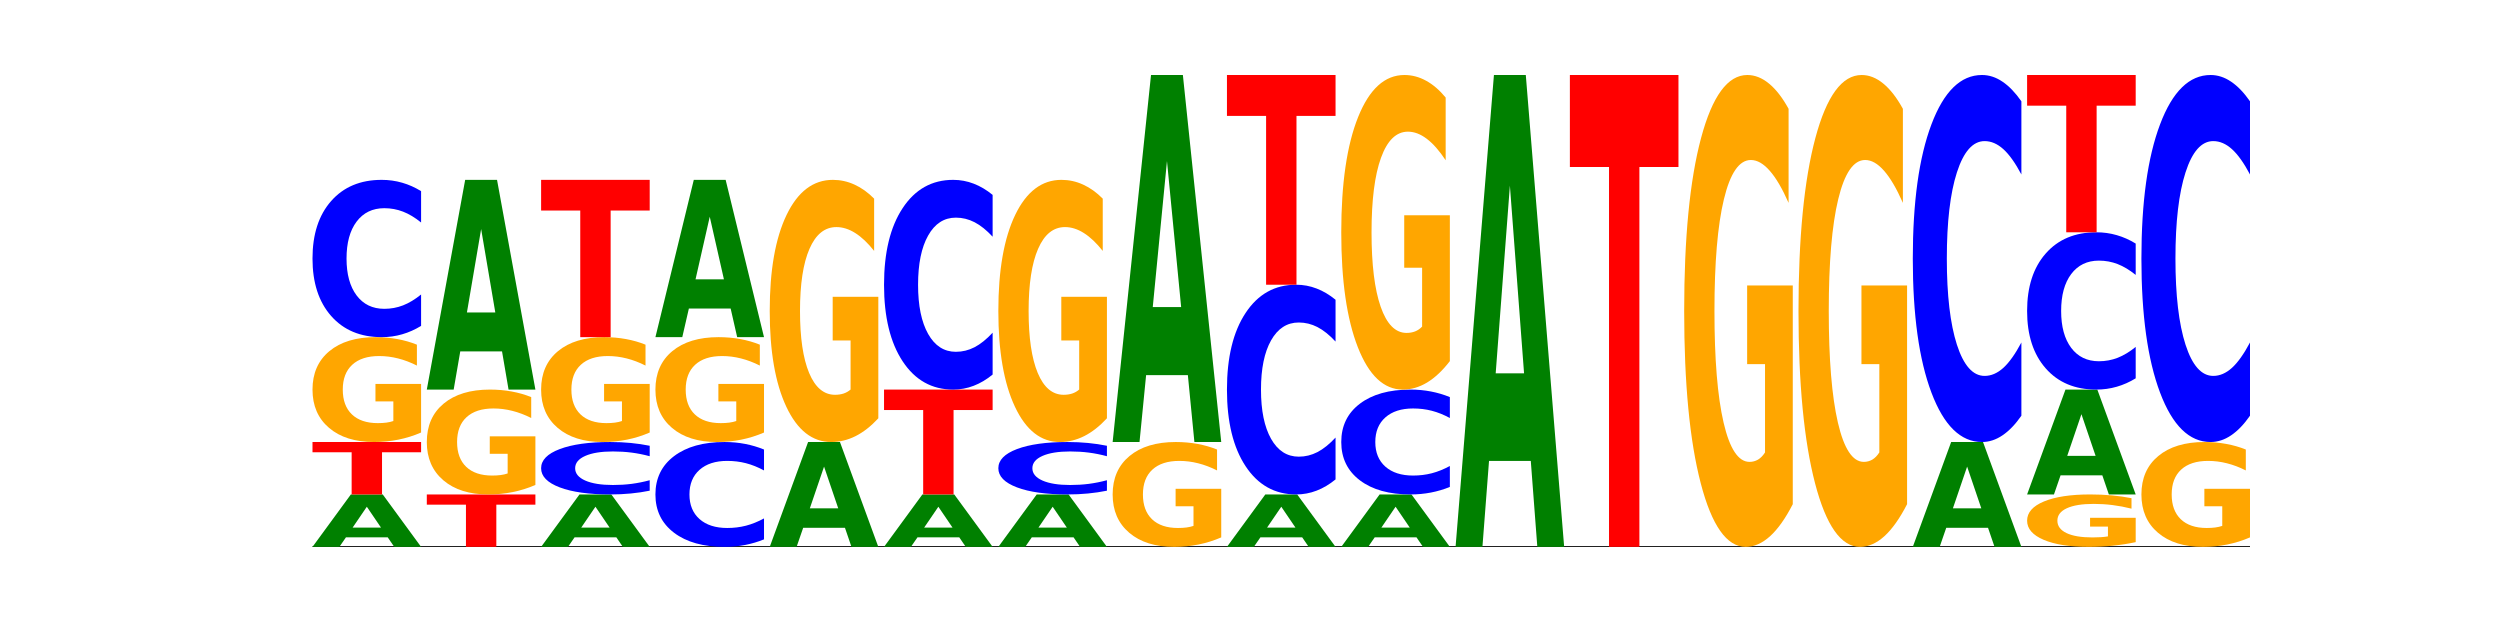 <?xml version="1.0" encoding="utf-8" standalone="no"?>
<!DOCTYPE svg PUBLIC "-//W3C//DTD SVG 1.1//EN"
  "http://www.w3.org/Graphics/SVG/1.1/DTD/svg11.dtd">
<!-- Created with matplotlib (https://matplotlib.org/) -->
<svg height="180pt" version="1.1" viewBox="0 0 720 180" width="720pt" xmlns="http://www.w3.org/2000/svg" xmlns:xlink="http://www.w3.org/1999/xlink">
 <defs>
  <style type="text/css">*{stroke-linecap:butt;stroke-linejoin:round;}</style>
 </defs>
 <g id="figure_1">
  <g id="patch_1">
   <path d="M 0 180 
L 720 180 
L 720 0 
L 0 0 
z
" style="fill:none;"/>
  </g>
  <g id="axes_1">
   <g id="line2d_1">
    <path clip-path="url(#p771f5135f5)" d="M 90 157.5 
L 648 157.5 
" style="fill:none;stroke:#000000;stroke-linecap:square;stroke-width:0.5;"/>
   </g>
   <g id="patch_2">
    <path clip-path="url(#p771f5135f5)" d="M 111.664 154.749 
L 99.636 154.749 
L 97.737 157.5 
L 90 157.5 
L 101.049 142.4 
L 110.225 142.4 
L 121.274 157.5 
L 113.544 157.5 
z
M 101.554 151.947 
L 109.726 151.947 
L 105.647 145.94 
z
" style="fill:#008000;"/>
   </g>
   <g id="patch_3">
    <path clip-path="url(#p771f5135f5)" d="M 90 127.3 
L 121.274 127.3 
L 121.274 130.245 
L 110.023 130.245 
L 110.023 142.4 
L 101.273 142.4 
L 101.273 130.245 
L 90 130.245 
z
" style="fill:#ff0000;"/>
   </g>
   <g id="patch_4">
    <path clip-path="url(#p771f5135f5)" d="M 121.274 124.568 
Q 118.12 125.934 114.728 126.62 
Q 111.336 127.3 107.719 127.3 
Q 99.546 127.3 94.773 123.233 
Q 90 119.165 90 112.209 
Q 90 105.172 94.857 101.136 
Q 99.722 97.1 108.181 97.1 
Q 111.441 97.1 114.427 97.649 
Q 117.419 98.192 120.069 99.265 
L 120.069 105.285 
Q 117.335 103.906 114.63 103.226 
Q 111.924 102.54 109.205 102.54 
Q 104.172 102.54 101.446 105.048 
Q 98.719 107.549 98.719 112.209 
Q 98.719 116.826 101.348 119.346 
Q 103.976 121.86 108.812 121.86 
Q 110.13 121.86 111.258 121.717 
Q 112.387 121.567 113.284 121.255 
L 113.284 115.603 
L 108.132 115.603 
L 108.132 110.569 
L 121.274 110.569 
z
" style="fill:#ffa600;"/>
   </g>
   <g id="patch_5">
    <path clip-path="url(#p771f5135f5)" d="M 121.274 93.853 
Q 118.658 95.462 115.829 96.277 
Q 113.001 97.1 109.92 97.1 
Q 100.732 97.1 95.366 90.999 
Q 90 84.898 90 74.464 
Q 90 63.993 95.366 57.901 
Q 100.732 51.8 109.92 51.8 
Q 113.001 51.8 115.829 52.623 
Q 118.658 53.438 121.274 55.047 
L 121.274 64.077 
Q 118.635 61.944 116.074 60.952 
Q 113.513 59.96 110.684 59.96 
Q 105.61 59.96 102.702 63.824 
Q 99.802 67.68 99.802 74.464 
Q 99.802 81.22 102.702 85.085 
Q 105.61 88.94 110.684 88.94 
Q 113.513 88.94 116.074 87.948 
Q 118.635 86.947 121.274 84.814 
z
" style="fill:#0000ff;"/>
   </g>
   <g id="patch_6">
    <path clip-path="url(#p771f5135f5)" d="M 122.92 142.4 
L 154.195 142.4 
L 154.195 145.345 
L 142.943 145.345 
L 142.943 157.5 
L 134.194 157.5 
L 134.194 145.345 
L 122.92 145.345 
z
" style="fill:#ff0000;"/>
   </g>
   <g id="patch_7">
    <path clip-path="url(#p771f5135f5)" d="M 154.195 139.668 
Q 151.041 141.034 147.648 141.72 
Q 144.256 142.4 140.639 142.4 
Q 132.467 142.4 127.694 138.333 
Q 122.92 134.265 122.92 127.309 
Q 122.92 120.272 127.778 116.236 
Q 132.642 112.2 141.102 112.2 
Q 144.361 112.2 147.347 112.749 
Q 150.34 113.292 152.989 114.365 
L 152.989 120.385 
Q 150.256 119.006 147.55 118.326 
Q 144.845 117.64 142.125 117.64 
Q 137.093 117.64 134.366 120.148 
Q 131.64 122.649 131.64 127.309 
Q 131.64 131.926 134.268 134.446 
Q 136.896 136.96 141.733 136.96 
Q 143.05 136.96 144.179 136.817 
Q 145.307 136.667 146.204 136.355 
L 146.204 130.703 
L 141.053 130.703 
L 141.053 125.669 
L 154.195 125.669 
z
" style="fill:#ffa600;"/>
   </g>
   <g id="patch_8">
    <path clip-path="url(#p771f5135f5)" d="M 144.584 101.197 
L 132.557 101.197 
L 130.657 112.2 
L 122.92 112.2 
L 133.97 51.8 
L 143.145 51.8 
L 154.195 112.2 
L 146.464 112.2 
z
M 134.475 89.987 
L 142.647 89.987 
L 138.567 65.962 
z
" style="fill:#008000;"/>
   </g>
   <g id="patch_9">
    <path clip-path="url(#p771f5135f5)" d="M 177.504 154.749 
L 165.477 154.749 
L 163.578 157.5 
L 155.841 157.5 
L 166.89 142.4 
L 176.066 142.4 
L 187.115 157.5 
L 179.384 157.5 
z
M 167.395 151.947 
L 175.567 151.947 
L 171.487 145.94 
z
" style="fill:#008000;"/>
   </g>
   <g id="patch_10">
    <path clip-path="url(#p771f5135f5)" d="M 187.115 141.318 
Q 184.499 141.854 181.67 142.126 
Q 178.841 142.4 175.76 142.4 
Q 166.573 142.4 161.207 140.366 
Q 155.841 138.333 155.841 134.855 
Q 155.841 131.364 161.207 129.334 
Q 166.573 127.3 175.76 127.3 
Q 178.841 127.3 181.67 127.574 
Q 184.499 127.846 187.115 128.382 
L 187.115 131.392 
Q 184.475 130.681 181.914 130.351 
Q 179.354 130.02 176.525 130.02 
Q 171.45 130.02 168.543 131.308 
Q 165.643 132.593 165.643 134.855 
Q 165.643 137.107 168.543 138.395 
Q 171.45 139.68 176.525 139.68 
Q 179.354 139.68 181.914 139.349 
Q 184.475 139.016 187.115 138.305 
z
" style="fill:#0000ff;"/>
   </g>
   <g id="patch_11">
    <path clip-path="url(#p771f5135f5)" d="M 187.115 124.568 
Q 183.961 125.934 180.569 126.62 
Q 177.176 127.3 173.56 127.3 
Q 165.387 127.3 160.614 123.233 
Q 155.841 119.165 155.841 112.209 
Q 155.841 105.172 160.698 101.136 
Q 165.562 97.1 174.022 97.1 
Q 177.281 97.1 180.267 97.649 
Q 183.26 98.192 185.909 99.265 
L 185.909 105.285 
Q 183.176 103.906 180.47 103.226 
Q 177.765 102.54 175.045 102.54 
Q 170.013 102.54 167.286 105.048 
Q 164.56 107.549 164.56 112.209 
Q 164.56 116.826 167.188 119.346 
Q 169.817 121.86 174.653 121.86 
Q 175.971 121.86 177.099 121.717 
Q 178.228 121.567 179.125 121.255 
L 179.125 115.603 
L 173.973 115.603 
L 173.973 110.569 
L 187.115 110.569 
z
" style="fill:#ffa600;"/>
   </g>
   <g id="patch_12">
    <path clip-path="url(#p771f5135f5)" d="M 155.841 51.8 
L 187.115 51.8 
L 187.115 60.635 
L 175.864 60.635 
L 175.864 97.1 
L 167.114 97.1 
L 167.114 60.635 
L 155.841 60.635 
z
" style="fill:#ff0000;"/>
   </g>
   <g id="patch_13">
    <path clip-path="url(#p771f5135f5)" d="M 220.035 155.335 
Q 217.419 156.408 214.591 156.951 
Q 211.762 157.5 208.681 157.5 
Q 199.493 157.5 194.127 153.433 
Q 188.761 149.365 188.761 142.409 
Q 188.761 135.429 194.127 131.367 
Q 199.493 127.3 208.681 127.3 
Q 211.762 127.3 214.591 127.849 
Q 217.419 128.392 220.035 129.465 
L 220.035 135.485 
Q 217.396 134.062 214.835 133.401 
Q 212.274 132.74 209.445 132.74 
Q 204.371 132.74 201.463 135.316 
Q 198.563 137.887 198.563 142.409 
Q 198.563 146.913 201.463 149.49 
Q 204.371 152.06 209.445 152.06 
Q 212.274 152.06 214.835 151.399 
Q 217.396 150.731 220.035 149.309 
z
" style="fill:#0000ff;"/>
   </g>
   <g id="patch_14">
    <path clip-path="url(#p771f5135f5)" d="M 220.035 124.568 
Q 216.881 125.934 213.489 126.62 
Q 210.097 127.3 206.48 127.3 
Q 198.307 127.3 193.534 123.233 
Q 188.761 119.165 188.761 112.209 
Q 188.761 105.172 193.618 101.136 
Q 198.483 97.1 206.943 97.1 
Q 210.202 97.1 213.188 97.649 
Q 216.18 98.192 218.83 99.265 
L 218.83 105.285 
Q 216.096 103.906 213.391 103.226 
Q 210.685 102.54 207.966 102.54 
Q 202.933 102.54 200.207 105.048 
Q 197.48 107.549 197.48 112.209 
Q 197.48 116.826 200.109 119.346 
Q 202.737 121.86 207.573 121.86 
Q 208.891 121.86 210.019 121.717 
Q 211.148 121.567 212.045 121.255 
L 212.045 115.603 
L 206.893 115.603 
L 206.893 110.569 
L 220.035 110.569 
z
" style="fill:#ffa600;"/>
   </g>
   <g id="patch_15">
    <path clip-path="url(#p771f5135f5)" d="M 210.425 88.848 
L 198.397 88.848 
L 196.498 97.1 
L 188.761 97.1 
L 199.81 51.8 
L 208.986 51.8 
L 220.035 97.1 
L 212.305 97.1 
z
M 200.315 80.44 
L 208.487 80.44 
L 204.408 62.421 
z
" style="fill:#008000;"/>
   </g>
   <g id="patch_16">
    <path clip-path="url(#p771f5135f5)" d="M 243.345 151.999 
L 231.318 151.999 
L 229.418 157.5 
L 221.681 157.5 
L 232.731 127.3 
L 241.906 127.3 
L 252.956 157.5 
L 245.225 157.5 
z
M 233.236 146.393 
L 241.408 146.393 
L 237.328 134.381 
z
" style="fill:#008000;"/>
   </g>
   <g id="patch_17">
    <path clip-path="url(#p771f5135f5)" d="M 252.956 120.469 
Q 249.802 123.884 246.409 125.6 
Q 243.017 127.3 239.4 127.3 
Q 231.228 127.3 226.455 117.131 
Q 221.681 106.963 221.681 89.573 
Q 221.681 71.981 226.539 61.891 
Q 231.403 51.8 239.863 51.8 
Q 243.122 51.8 246.108 53.172 
Q 249.101 54.529 251.75 57.212 
L 251.75 72.262 
Q 249.017 68.815 246.311 67.115 
Q 243.606 65.4 240.886 65.4 
Q 235.854 65.4 233.127 71.669 
Q 230.401 77.923 230.401 89.573 
Q 230.401 101.114 233.029 107.415 
Q 235.657 113.7 240.494 113.7 
Q 241.811 113.7 242.94 113.342 
Q 244.068 112.967 244.965 112.188 
L 244.965 98.058 
L 239.814 98.058 
L 239.814 85.472 
L 252.956 85.472 
z
" style="fill:#ffa600;"/>
   </g>
   <g id="patch_18">
    <path clip-path="url(#p771f5135f5)" d="M 276.266 154.749 
L 264.238 154.749 
L 262.339 157.5 
L 254.602 157.5 
L 265.651 142.4 
L 274.827 142.4 
L 285.876 157.5 
L 278.145 157.5 
z
M 266.156 151.947 
L 274.328 151.947 
L 270.249 145.94 
z
" style="fill:#008000;"/>
   </g>
   <g id="patch_19">
    <path clip-path="url(#p771f5135f5)" d="M 254.602 112.2 
L 285.876 112.2 
L 285.876 118.09 
L 274.625 118.09 
L 274.625 142.4 
L 265.875 142.4 
L 265.875 118.09 
L 254.602 118.09 
z
" style="fill:#ff0000;"/>
   </g>
   <g id="patch_20">
    <path clip-path="url(#p771f5135f5)" d="M 285.876 107.871 
Q 283.26 110.017 280.431 111.102 
Q 277.602 112.2 274.522 112.2 
Q 265.334 112.2 259.968 104.065 
Q 254.602 95.93 254.602 82.019 
Q 254.602 68.057 259.968 59.935 
Q 265.334 51.8 274.522 51.8 
Q 277.602 51.8 280.431 52.898 
Q 283.26 53.983 285.876 56.129 
L 285.876 68.17 
Q 283.236 65.325 280.676 64.002 
Q 278.115 62.68 275.286 62.68 
Q 270.211 62.68 267.304 67.833 
Q 264.404 72.973 264.404 82.019 
Q 264.404 91.027 267.304 96.18 
Q 270.211 101.32 275.286 101.32 
Q 278.115 101.32 280.676 99.998 
Q 283.236 98.663 285.876 95.818 
z
" style="fill:#0000ff;"/>
   </g>
   <g id="patch_21">
    <path clip-path="url(#p771f5135f5)" d="M 309.186 154.749 
L 297.158 154.749 
L 295.259 157.5 
L 287.522 157.5 
L 298.571 142.4 
L 307.747 142.4 
L 318.796 157.5 
L 311.066 157.5 
z
M 299.077 151.947 
L 307.248 151.947 
L 303.169 145.94 
z
" style="fill:#008000;"/>
   </g>
   <g id="patch_22">
    <path clip-path="url(#p771f5135f5)" d="M 318.796 141.318 
Q 316.18 141.854 313.352 142.126 
Q 310.523 142.4 307.442 142.4 
Q 298.254 142.4 292.888 140.366 
Q 287.522 138.333 287.522 134.855 
Q 287.522 131.364 292.888 129.334 
Q 298.254 127.3 307.442 127.3 
Q 310.523 127.3 313.352 127.574 
Q 316.18 127.846 318.796 128.382 
L 318.796 131.392 
Q 316.157 130.681 313.596 130.351 
Q 311.035 130.02 308.206 130.02 
Q 303.132 130.02 300.224 131.308 
Q 297.324 132.593 297.324 134.855 
Q 297.324 137.107 300.224 138.395 
Q 303.132 139.68 308.206 139.68 
Q 311.035 139.68 313.596 139.349 
Q 316.157 139.016 318.796 138.305 
z
" style="fill:#0000ff;"/>
   </g>
   <g id="patch_23">
    <path clip-path="url(#p771f5135f5)" d="M 318.796 120.469 
Q 315.642 123.884 312.25 125.6 
Q 308.858 127.3 305.241 127.3 
Q 297.068 127.3 292.295 117.131 
Q 287.522 106.963 287.522 89.573 
Q 287.522 71.981 292.379 61.891 
Q 297.244 51.8 305.704 51.8 
Q 308.963 51.8 311.949 53.172 
Q 314.941 54.529 317.591 57.212 
L 317.591 72.262 
Q 314.857 68.815 312.152 67.115 
Q 309.446 65.4 306.727 65.4 
Q 301.694 65.4 298.968 71.669 
Q 296.241 77.923 296.241 89.573 
Q 296.241 101.114 298.87 107.415 
Q 301.498 113.7 306.334 113.7 
Q 307.652 113.7 308.781 113.342 
Q 309.909 112.967 310.806 112.188 
L 310.806 98.058 
L 305.655 98.058 
L 305.655 85.472 
L 318.796 85.472 
z
" style="fill:#ffa600;"/>
   </g>
   <g id="patch_24">
    <path clip-path="url(#p771f5135f5)" d="M 351.717 154.768 
Q 348.563 156.134 345.17 156.82 
Q 341.778 157.5 338.161 157.5 
Q 329.989 157.5 325.216 153.433 
Q 320.442 149.365 320.442 142.409 
Q 320.442 135.372 325.3 131.336 
Q 330.164 127.3 338.624 127.3 
Q 341.883 127.3 344.869 127.849 
Q 347.862 128.392 350.511 129.465 
L 350.511 135.485 
Q 347.778 134.106 345.072 133.426 
Q 342.367 132.74 339.647 132.74 
Q 334.615 132.74 331.888 135.248 
Q 329.162 137.749 329.162 142.409 
Q 329.162 147.026 331.79 149.546 
Q 334.419 152.06 339.255 152.06 
Q 340.572 152.06 341.701 151.917 
Q 342.829 151.767 343.727 151.455 
L 343.727 145.803 
L 338.575 145.803 
L 338.575 140.769 
L 351.717 140.769 
z
" style="fill:#ffa600;"/>
   </g>
   <g id="patch_25">
    <path clip-path="url(#p771f5135f5)" d="M 342.106 108.045 
L 330.079 108.045 
L 328.18 127.3 
L 320.442 127.3 
L 331.492 21.6 
L 340.668 21.6 
L 351.717 127.3 
L 343.986 127.3 
z
M 331.997 88.427 
L 340.169 88.427 
L 336.089 46.383 
z
" style="fill:#008000;"/>
   </g>
   <g id="patch_26">
    <path clip-path="url(#p771f5135f5)" d="M 375.027 154.749 
L 362.999 154.749 
L 361.1 157.5 
L 353.363 157.5 
L 364.412 142.4 
L 373.588 142.4 
L 384.637 157.5 
L 376.907 157.5 
z
M 364.917 151.947 
L 373.089 151.947 
L 369.01 145.94 
z
" style="fill:#008000;"/>
   </g>
   <g id="patch_27">
    <path clip-path="url(#p771f5135f5)" d="M 384.637 138.071 
Q 382.021 140.217 379.192 141.302 
Q 376.364 142.4 373.283 142.4 
Q 364.095 142.4 358.729 134.265 
Q 353.363 126.13 353.363 112.219 
Q 353.363 98.257 358.729 90.135 
Q 364.095 82 373.283 82 
Q 376.364 82 379.192 83.098 
Q 382.021 84.183 384.637 86.329 
L 384.637 98.37 
Q 381.997 95.525 379.437 94.202 
Q 376.876 92.88 374.047 92.88 
Q 368.972 92.88 366.065 98.033 
Q 363.165 103.173 363.165 112.219 
Q 363.165 121.227 366.065 126.38 
Q 368.972 131.52 374.047 131.52 
Q 376.876 131.52 379.437 130.198 
Q 381.997 128.863 384.637 126.018 
z
" style="fill:#0000ff;"/>
   </g>
   <g id="patch_28">
    <path clip-path="url(#p771f5135f5)" d="M 353.363 21.6 
L 384.637 21.6 
L 384.637 33.38 
L 373.386 33.38 
L 373.386 82 
L 364.636 82 
L 364.636 33.38 
L 353.363 33.38 
z
" style="fill:#ff0000;"/>
   </g>
   <g id="patch_29">
    <path clip-path="url(#p771f5135f5)" d="M 407.947 154.749 
L 395.919 154.749 
L 394.02 157.5 
L 386.283 157.5 
L 397.332 142.4 
L 406.508 142.4 
L 417.558 157.5 
L 409.827 157.5 
z
M 397.838 151.947 
L 406.009 151.947 
L 401.93 145.94 
z
" style="fill:#008000;"/>
   </g>
   <g id="patch_30">
    <path clip-path="url(#p771f5135f5)" d="M 417.558 140.235 
Q 414.941 141.308 412.113 141.851 
Q 409.284 142.4 406.203 142.4 
Q 397.015 142.4 391.649 138.333 
Q 386.283 134.265 386.283 127.309 
Q 386.283 120.329 391.649 116.267 
Q 397.015 112.2 406.203 112.2 
Q 409.284 112.2 412.113 112.749 
Q 414.941 113.292 417.558 114.365 
L 417.558 120.385 
Q 414.918 118.962 412.357 118.301 
Q 409.796 117.64 406.967 117.64 
Q 401.893 117.64 398.985 120.216 
Q 396.085 122.787 396.085 127.309 
Q 396.085 131.813 398.985 134.39 
Q 401.893 136.96 406.967 136.96 
Q 409.796 136.96 412.357 136.299 
Q 414.918 135.631 417.558 134.209 
z
" style="fill:#0000ff;"/>
   </g>
   <g id="patch_31">
    <path clip-path="url(#p771f5135f5)" d="M 417.558 104.003 
Q 414.403 108.101 411.011 110.16 
Q 407.619 112.2 404.002 112.2 
Q 395.829 112.2 391.056 99.998 
Q 386.283 87.795 386.283 66.928 
Q 386.283 45.817 391.14 33.709 
Q 396.005 21.6 404.465 21.6 
Q 407.724 21.6 410.71 23.247 
Q 413.703 24.875 416.352 28.094 
L 416.352 46.154 
Q 413.618 42.018 410.913 39.978 
Q 408.207 37.92 405.488 37.92 
Q 400.455 37.92 397.729 45.443 
Q 395.002 52.948 395.002 66.928 
Q 395.002 80.777 397.631 88.338 
Q 400.259 95.88 405.095 95.88 
Q 406.413 95.88 407.542 95.45 
Q 408.67 95.001 409.567 94.065 
L 409.567 77.109 
L 404.416 77.109 
L 404.416 62.006 
L 417.558 62.006 
z
" style="fill:#ffa600;"/>
   </g>
   <g id="patch_32">
    <path clip-path="url(#p771f5135f5)" d="M 440.867 132.743 
L 428.84 132.743 
L 426.941 157.5 
L 419.204 157.5 
L 430.253 21.6 
L 439.429 21.6 
L 450.478 157.5 
L 442.747 157.5 
z
M 430.758 107.52 
L 438.93 107.52 
L 434.85 53.463 
z
" style="fill:#008000;"/>
   </g>
   <g id="patch_33">
    <path clip-path="url(#p771f5135f5)" d="M 452.124 21.6 
L 483.398 21.6 
L 483.398 48.104 
L 472.147 48.104 
L 472.147 157.5 
L 463.397 157.5 
L 463.397 48.104 
L 452.124 48.104 
z
" style="fill:#ff0000;"/>
   </g>
   <g id="patch_34">
    <path clip-path="url(#p771f5135f5)" d="M 516.319 145.204 
Q 513.165 151.352 509.772 154.44 
Q 506.38 157.5 502.763 157.5 
Q 494.591 157.5 489.817 139.197 
Q 485.044 120.893 485.044 89.592 
Q 485.044 57.926 489.902 39.763 
Q 494.766 21.6 503.226 21.6 
Q 506.485 21.6 509.471 24.07 
Q 512.464 26.513 515.113 31.341 
L 515.113 58.431 
Q 512.38 52.227 509.674 49.167 
Q 506.969 46.079 504.249 46.079 
Q 499.217 46.079 496.49 57.365 
Q 493.763 68.622 493.763 89.592 
Q 493.763 110.366 496.392 121.707 
Q 499.02 133.021 503.857 133.021 
Q 505.174 133.021 506.303 132.375 
Q 507.431 131.701 508.328 130.298 
L 508.328 104.864 
L 503.177 104.864 
L 503.177 82.209 
L 516.319 82.209 
z
" style="fill:#ffa600;"/>
   </g>
   <g id="patch_35">
    <path clip-path="url(#p771f5135f5)" d="M 549.239 145.204 
Q 546.085 151.352 542.692 154.44 
Q 539.3 157.5 535.683 157.5 
Q 527.511 157.5 522.738 139.197 
Q 517.965 120.893 517.965 89.592 
Q 517.965 57.926 522.822 39.763 
Q 527.686 21.6 536.146 21.6 
Q 539.405 21.6 542.391 24.07 
Q 545.384 26.513 548.033 31.341 
L 548.033 58.431 
Q 545.3 52.227 542.594 49.167 
Q 539.889 46.079 537.169 46.079 
Q 532.137 46.079 529.41 57.365 
Q 526.684 68.622 526.684 89.592 
Q 526.684 110.366 529.312 121.707 
Q 531.941 133.021 536.777 133.021 
Q 538.095 133.021 539.223 132.375 
Q 540.351 131.701 541.249 130.298 
L 541.249 104.864 
L 536.097 104.864 
L 536.097 82.209 
L 549.239 82.209 
z
" style="fill:#ffa600;"/>
   </g>
   <g id="patch_36">
    <path clip-path="url(#p771f5135f5)" d="M 572.549 151.999 
L 560.521 151.999 
L 558.622 157.5 
L 550.885 157.5 
L 561.934 127.3 
L 571.11 127.3 
L 582.159 157.5 
L 574.429 157.5 
z
M 562.439 146.393 
L 570.611 146.393 
L 566.532 134.381 
z
" style="fill:#008000;"/>
   </g>
   <g id="patch_37">
    <path clip-path="url(#p771f5135f5)" d="M 582.159 119.723 
Q 579.543 123.479 576.714 125.379 
Q 573.886 127.3 570.805 127.3 
Q 561.617 127.3 556.251 113.064 
Q 550.885 98.828 550.885 74.483 
Q 550.885 50.05 556.251 35.836 
Q 561.617 21.6 570.805 21.6 
Q 573.886 21.6 576.714 23.521 
Q 579.543 25.421 582.159 29.177 
L 582.159 50.247 
Q 579.52 45.268 576.959 42.954 
Q 574.398 40.64 571.569 40.64 
Q 566.495 40.64 563.587 49.657 
Q 560.687 58.653 560.687 74.483 
Q 560.687 90.247 563.587 99.265 
Q 566.495 108.26 571.569 108.26 
Q 574.398 108.26 576.959 105.946 
Q 579.52 103.61 582.159 98.632 
z
" style="fill:#0000ff;"/>
   </g>
   <g id="patch_38">
    <path clip-path="url(#p771f5135f5)" d="M 615.08 156.134 
Q 611.926 156.817 608.533 157.16 
Q 605.141 157.5 601.524 157.5 
Q 593.352 157.5 588.578 155.466 
Q 583.805 153.433 583.805 149.955 
Q 583.805 146.436 588.663 144.418 
Q 593.527 142.4 601.987 142.4 
Q 605.246 142.4 608.232 142.674 
Q 611.225 142.946 613.874 143.482 
L 613.874 146.492 
Q 611.141 145.803 608.435 145.463 
Q 605.73 145.12 603.01 145.12 
Q 597.978 145.12 595.251 146.374 
Q 592.525 147.625 592.525 149.955 
Q 592.525 152.263 595.153 153.523 
Q 597.781 154.78 602.618 154.78 
Q 603.935 154.78 605.064 154.708 
Q 606.192 154.633 607.089 154.478 
L 607.089 151.652 
L 601.938 151.652 
L 601.938 149.134 
L 615.08 149.134 
z
" style="fill:#ffa600;"/>
   </g>
   <g id="patch_39">
    <path clip-path="url(#p771f5135f5)" d="M 605.469 136.899 
L 593.441 136.899 
L 591.542 142.4 
L 583.805 142.4 
L 594.855 112.2 
L 604.03 112.2 
L 615.08 142.4 
L 607.349 142.4 
z
M 595.36 131.293 
L 603.532 131.293 
L 599.452 119.281 
z
" style="fill:#008000;"/>
   </g>
   <g id="patch_40">
    <path clip-path="url(#p771f5135f5)" d="M 615.08 108.953 
Q 612.464 110.562 609.635 111.377 
Q 606.806 112.2 603.725 112.2 
Q 594.537 112.2 589.171 106.099 
Q 583.805 99.998 583.805 89.564 
Q 583.805 79.093 589.171 73.001 
Q 594.537 66.9 603.725 66.9 
Q 606.806 66.9 609.635 67.723 
Q 612.464 68.538 615.08 70.147 
L 615.08 79.177 
Q 612.44 77.044 609.879 76.052 
Q 607.318 75.06 604.489 75.06 
Q 599.415 75.06 596.507 78.924 
Q 593.608 82.78 593.608 89.564 
Q 593.608 96.32 596.507 100.185 
Q 599.415 104.04 604.489 104.04 
Q 607.318 104.04 609.879 103.048 
Q 612.44 102.047 615.08 99.914 
z
" style="fill:#0000ff;"/>
   </g>
   <g id="patch_41">
    <path clip-path="url(#p771f5135f5)" d="M 583.805 21.6 
L 615.08 21.6 
L 615.08 30.435 
L 603.828 30.435 
L 603.828 66.9 
L 595.079 66.9 
L 595.079 30.435 
L 583.805 30.435 
z
" style="fill:#ff0000;"/>
   </g>
   <g id="patch_42">
    <path clip-path="url(#p771f5135f5)" d="M 648 154.768 
Q 644.846 156.134 641.454 156.82 
Q 638.061 157.5 634.445 157.5 
Q 626.272 157.5 621.499 153.433 
Q 616.726 149.365 616.726 142.409 
Q 616.726 135.372 621.583 131.336 
Q 626.447 127.3 634.907 127.3 
Q 638.166 127.3 641.152 127.849 
Q 644.145 128.392 646.794 129.465 
L 646.794 135.485 
Q 644.061 134.106 641.355 133.426 
Q 638.65 132.74 635.93 132.74 
Q 630.898 132.74 628.171 135.248 
Q 625.445 137.749 625.445 142.409 
Q 625.445 147.026 628.073 149.546 
Q 630.702 152.06 635.538 152.06 
Q 636.856 152.06 637.984 151.917 
Q 639.113 151.767 640.01 151.455 
L 640.01 145.803 
L 634.858 145.803 
L 634.858 140.769 
L 648 140.769 
z
" style="fill:#ffa600;"/>
   </g>
   <g id="patch_43">
    <path clip-path="url(#p771f5135f5)" d="M 648 119.723 
Q 645.384 123.479 642.555 125.379 
Q 639.726 127.3 636.645 127.3 
Q 627.458 127.3 622.092 113.064 
Q 616.726 98.828 616.726 74.483 
Q 616.726 50.05 622.092 35.836 
Q 627.458 21.6 636.645 21.6 
Q 639.726 21.6 642.555 23.521 
Q 645.384 25.421 648 29.177 
L 648 50.247 
Q 645.36 45.268 642.799 42.954 
Q 640.239 40.64 637.41 40.64 
Q 632.335 40.64 629.428 49.657 
Q 626.528 58.653 626.528 74.483 
Q 626.528 90.247 629.428 99.265 
Q 632.335 108.26 637.41 108.26 
Q 640.239 108.26 642.799 105.946 
Q 645.36 103.61 648 98.632 
z
" style="fill:#0000ff;"/>
   </g>
  </g>
 </g>
 <defs>
  <clipPath id="p771f5135f5">
   <rect height="135.9" width="558" x="90" y="21.6"/>
  </clipPath>
 </defs>
</svg>
